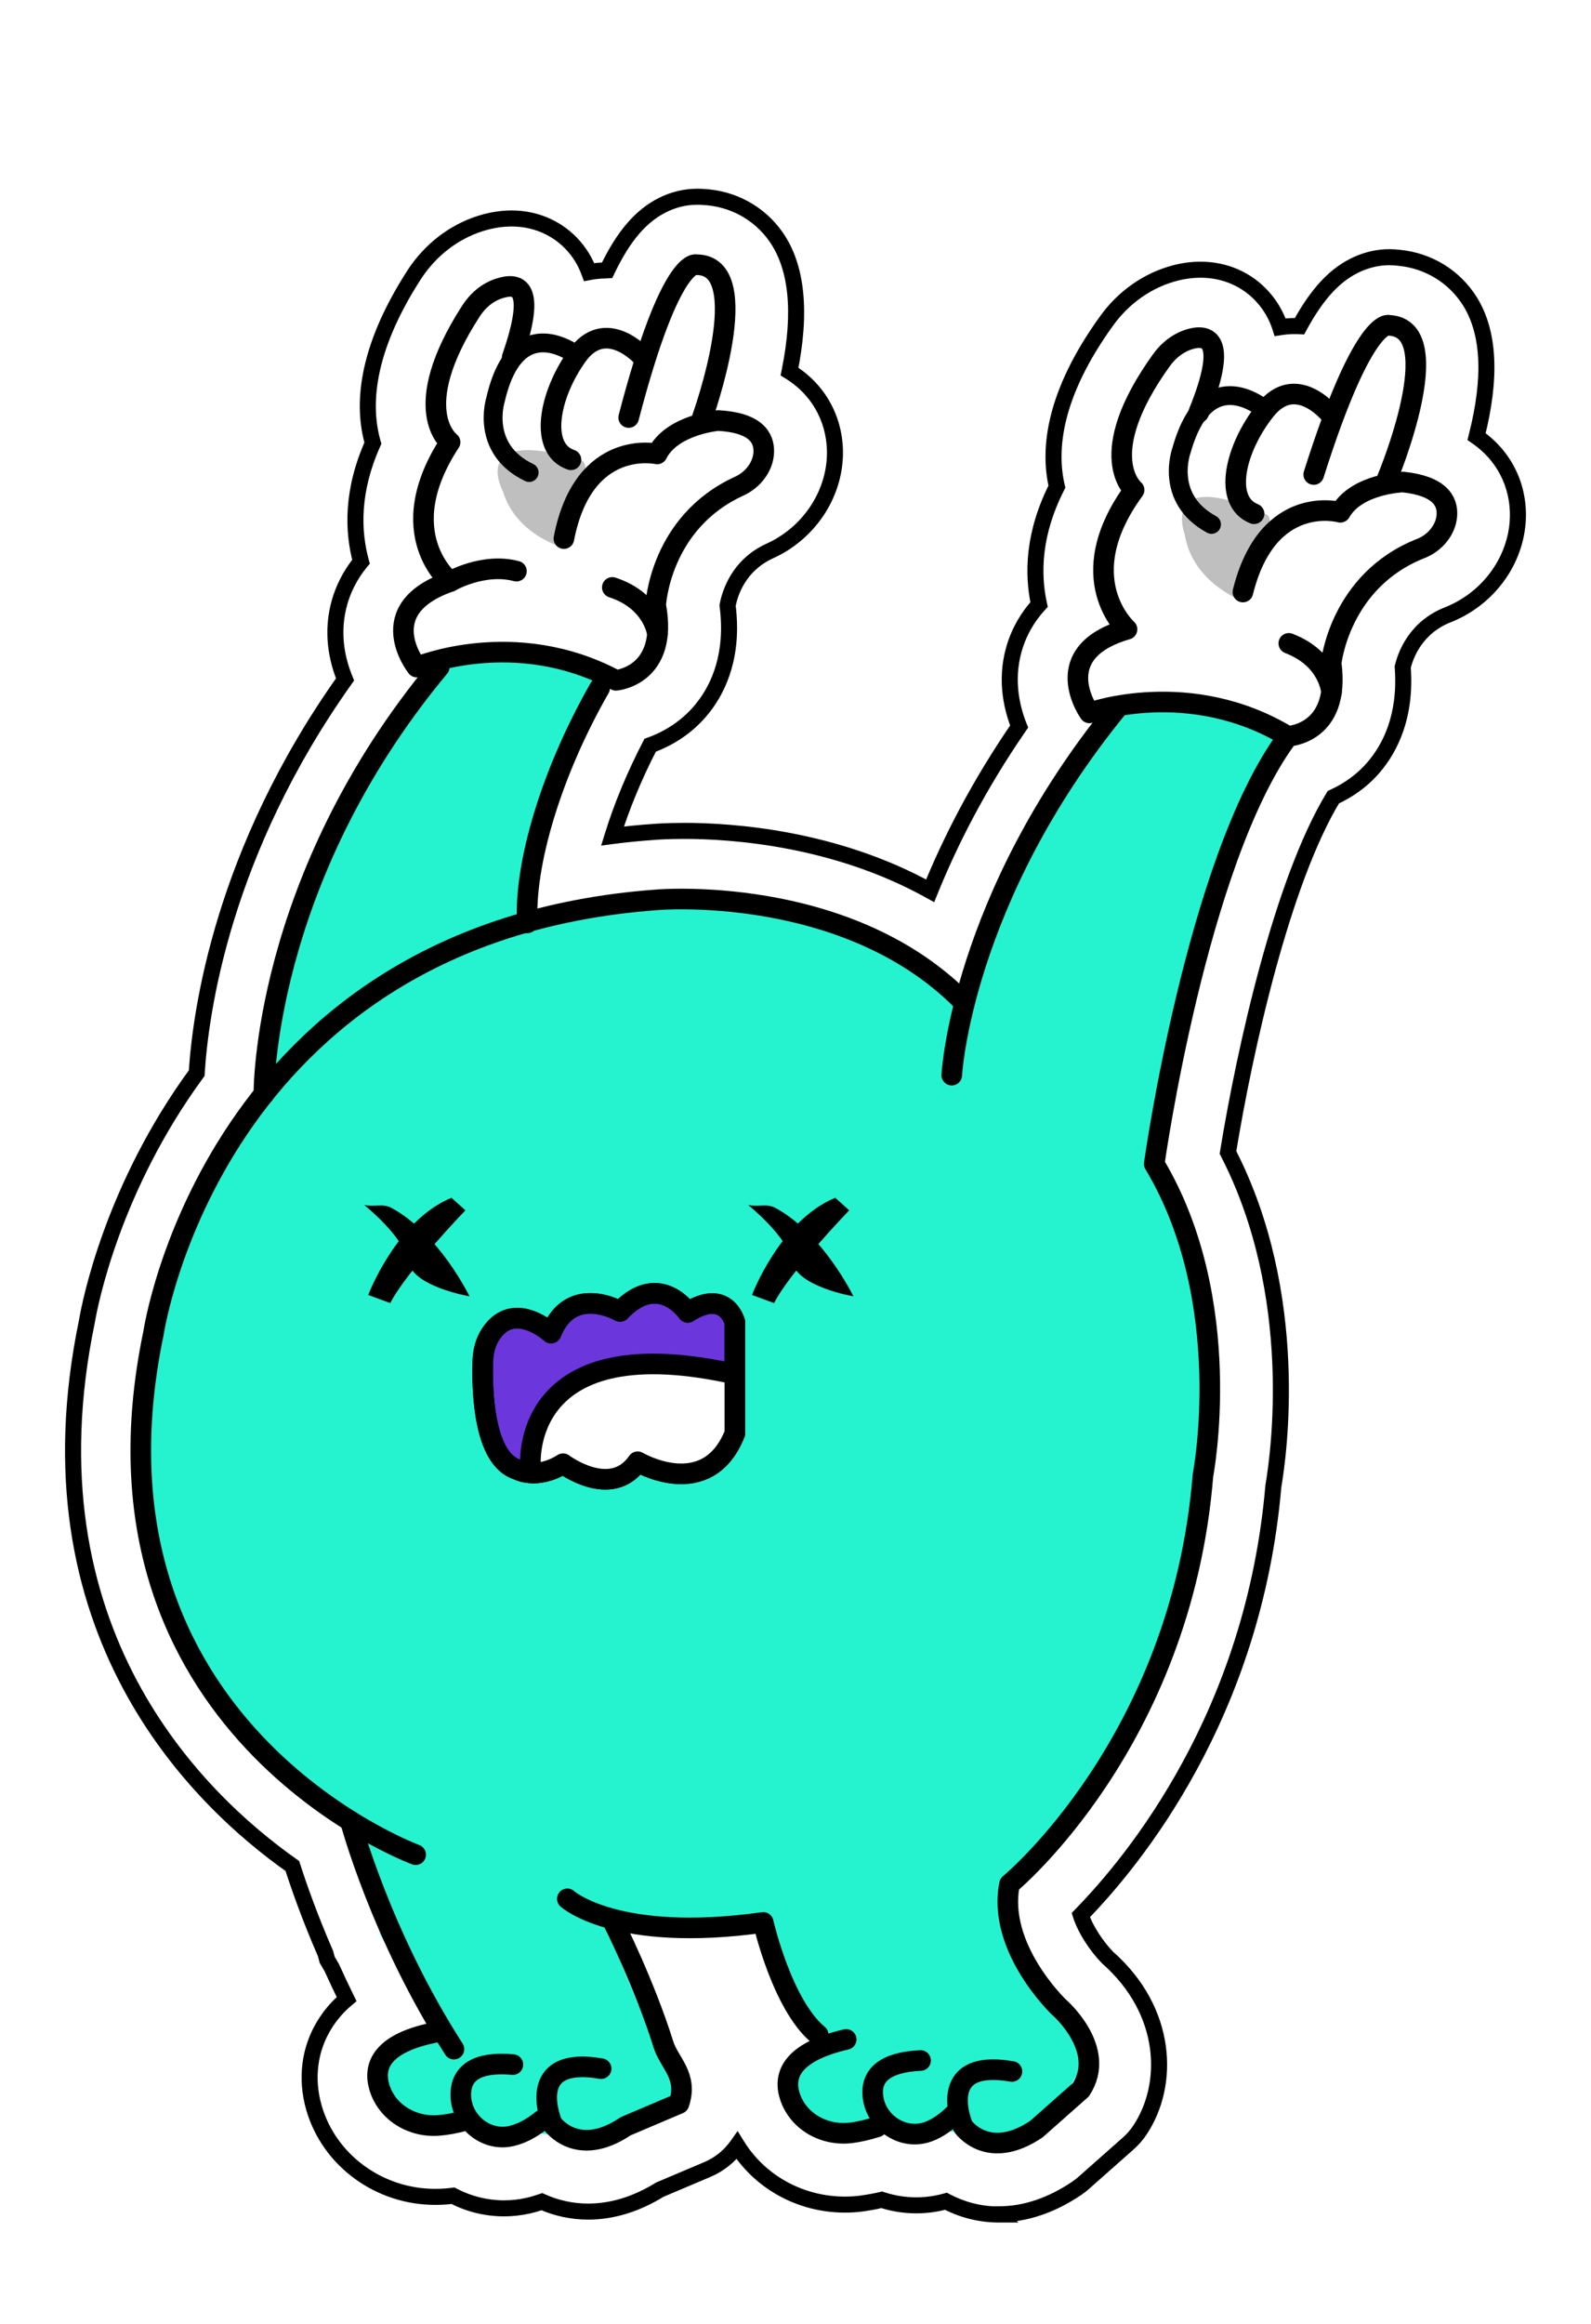 <svg width="150" height="219" viewBox="0 0 150 219" fill="none" xmlns="http://www.w3.org/2000/svg">
<g filter="url(#filter0_d_703_33915)">
<path d="M94.197 204.683C92.279 204.683 90.597 204.181 89.181 203.434C88.276 203.69 87.341 203.817 86.387 203.817C85.276 203.817 84.174 203.64 83.132 203.296C82.483 203.454 81.834 203.562 81.214 203.65C80.703 203.719 80.181 203.749 79.66 203.749C75.421 203.749 71.605 201.585 69.501 198.182C68.802 199.165 67.838 199.952 66.707 200.434L62.203 202.342C59.99 203.709 57.718 204.408 55.456 204.408C53.932 204.408 52.447 204.083 51.089 203.473C50.666 203.621 50.234 203.749 49.801 203.847C49.063 204.014 48.296 204.103 47.529 204.103C45.837 204.103 44.185 203.69 42.71 202.913C42.483 202.942 42.267 202.962 42.051 202.981C41.716 203.011 41.372 203.021 41.028 203.021C35.727 203.021 31.026 199.569 29.599 194.622C28.813 191.878 29.167 189.104 30.593 186.793C31.153 185.888 31.842 185.082 32.678 184.383C32.196 183.4 31.724 182.406 31.271 181.403L30.849 180.685L30.691 180.095C29.196 176.663 28.173 173.742 27.564 171.843C18.486 165.451 2.169 149.547 8.188 120.544C8.493 118.744 10.628 107.925 18.545 97.126C18.909 91.304 20.994 76.246 32.53 60.028C31.753 58.13 31.203 55.563 32.029 52.701C32.353 51.59 32.943 50.252 34.035 48.934C33.248 46.062 33.14 42.256 35.156 37.761C34.163 34.329 34.389 29.126 39.031 21.917C40.546 19.576 42.769 17.855 45.296 17.058C46.3 16.744 47.293 16.586 48.237 16.586C50.391 16.586 52.378 17.413 53.833 18.907C54.65 19.753 55.191 20.678 55.544 21.642C55.948 21.563 56.351 21.514 56.764 21.494C56.941 21.494 57.089 21.484 57.236 21.474C58.78 18.239 60.423 16.35 62.459 15.328C63.501 14.806 64.603 14.541 65.724 14.541C65.921 14.541 66.117 14.541 66.294 14.56C69.078 14.698 71.566 16.055 73.149 18.298C75.146 21.14 75.579 25.409 74.438 31.015C77.487 32.893 78.814 35.981 78.716 38.961C78.588 42.767 76.179 46.288 72.579 47.921C69.619 49.268 68.812 51.914 68.596 53.055C69.196 57.697 67.76 60.756 66.393 62.546C64.957 64.434 63.068 65.595 61.298 66.224C59.813 69.086 58.593 72.037 57.748 74.781C59.026 74.614 60.324 74.486 61.633 74.397C61.839 74.377 62.901 74.299 64.534 74.299C68.94 74.299 78.706 74.938 87.695 79.944C89.544 75.381 92.22 70.07 96.085 64.464C95.298 62.497 94.718 59.674 95.77 56.625C96.144 55.533 96.813 54.225 97.963 52.966C97.324 50.055 97.413 46.249 99.645 41.863C98.829 38.381 99.311 33.198 104.327 26.244C105.949 23.982 108.261 22.379 110.828 21.72C111.624 21.514 112.421 21.415 113.188 21.415C115.519 21.415 117.624 22.35 119.119 24.051C119.886 24.927 120.387 25.881 120.692 26.834C121.135 26.766 121.587 26.726 122.05 26.726C122.207 26.726 122.364 26.726 122.522 26.736C124.233 23.579 125.964 21.779 128.049 20.865C129.003 20.452 129.986 20.235 130.99 20.235C131.295 20.235 131.609 20.255 131.914 20.294C134.688 20.57 137.107 22.055 138.573 24.376C140.422 27.317 140.628 31.595 139.212 37.142C142.162 39.178 143.333 42.325 143.077 45.305C142.752 49.101 140.166 52.494 136.487 53.94C133.458 55.14 132.514 57.736 132.249 58.867C132.603 63.539 131.019 66.519 129.564 68.24C128.521 69.48 127.193 70.453 125.708 71.122C120.879 79.059 117.358 94.894 115.775 104.601C122.718 118.075 120.545 133.191 120.053 136.044C118.214 157.533 106.982 171.273 101.897 176.466C102.34 177.863 103.461 179.495 104.425 180.469C110.149 185.524 110.316 192.438 107.484 196.707C107.169 197.189 106.785 197.621 106.353 198.005L102.183 201.693C102.015 201.85 101.77 202.037 101.514 202.214C99.104 203.837 96.636 204.663 94.177 204.663L94.197 204.683Z" fill="white"/>
<path d="M94.197 204.683V205.438H96.02L94.731 204.149L94.197 204.683ZM89.181 203.434L89.533 202.766L89.266 202.625L88.975 202.707L89.181 203.434ZM83.132 203.296L83.369 202.579L83.164 202.511L82.954 202.562L83.132 203.296ZM81.214 203.65L81.315 204.399L81.321 204.398L81.214 203.65ZM69.501 198.182L70.143 197.784L69.544 196.816L68.885 197.744L69.501 198.182ZM66.707 200.434L67.002 201.13L67.004 201.129L66.707 200.434ZM62.203 202.342L61.908 201.646L61.855 201.669L61.806 201.699L62.203 202.342ZM51.089 203.473L51.399 202.784L51.124 202.661L50.84 202.76L51.089 203.473ZM49.801 203.847L49.968 204.584L49.968 204.584L49.801 203.847ZM42.71 202.913L43.062 202.244L42.85 202.132L42.612 202.163L42.71 202.913ZM42.051 202.981L42.117 203.734L42.119 203.734L42.051 202.981ZM29.599 194.622L28.873 194.83L28.873 194.831L29.599 194.622ZM30.593 186.793L29.951 186.395L29.95 186.396L30.593 186.793ZM32.678 184.383L33.162 184.963L33.617 184.583L33.356 184.051L32.678 184.383ZM31.271 181.403L31.96 181.093L31.943 181.055L31.922 181.02L31.271 181.403ZM30.849 180.685L30.119 180.88L30.145 180.98L30.198 181.069L30.849 180.685ZM30.691 180.095L31.421 179.9L31.407 179.846L31.384 179.793L30.691 180.095ZM27.564 171.843L28.283 171.612L28.206 171.371L27.999 171.226L27.564 171.843ZM8.188 120.544L8.928 120.697L8.931 120.683L8.933 120.67L8.188 120.544ZM18.545 97.126L19.154 97.573L19.285 97.394L19.299 97.173L18.545 97.126ZM32.53 60.028L33.146 60.466L33.387 60.127L33.23 59.742L32.53 60.028ZM32.029 52.701L31.303 52.489L31.303 52.491L32.029 52.701ZM34.035 48.934L34.617 49.416L34.868 49.113L34.764 48.734L34.035 48.934ZM35.156 37.761L35.846 38.071L35.959 37.818L35.882 37.551L35.156 37.761ZM39.031 21.917L38.397 21.506L38.396 21.508L39.031 21.917ZM45.296 17.058L45.07 16.337L45.069 16.338L45.296 17.058ZM53.833 18.907L54.377 18.383L54.375 18.38L53.833 18.907ZM55.544 21.642L54.835 21.902L55.057 22.506L55.689 22.383L55.544 21.642ZM56.764 21.494V20.738H56.746L56.728 20.739L56.764 21.494ZM57.236 21.474L57.286 22.228L57.728 22.199L57.918 21.8L57.236 21.474ZM62.459 15.328L62.121 14.652L62.119 14.652L62.459 15.328ZM66.294 14.56L66.211 15.311L66.234 15.314L66.257 15.315L66.294 14.56ZM73.149 18.298L73.768 17.863L73.767 17.862L73.149 18.298ZM74.438 31.015L73.697 30.864L73.592 31.381L74.041 31.658L74.438 31.015ZM78.716 38.961L79.471 38.987L79.471 38.986L78.716 38.961ZM72.579 47.921L72.267 47.233L72.266 47.233L72.579 47.921ZM68.596 53.055L67.853 52.914L67.831 53.032L67.846 53.152L68.596 53.055ZM66.393 62.546L65.792 62.087L65.791 62.089L66.393 62.546ZM61.298 66.224L61.045 65.512L60.764 65.612L60.627 65.876L61.298 66.224ZM57.748 74.781L57.026 74.558L56.679 75.683L57.846 75.53L57.748 74.781ZM61.633 74.397L61.684 75.151L61.694 75.15L61.704 75.149L61.633 74.397ZM87.695 79.944L87.328 80.604L88.075 81.02L88.396 80.228L87.695 79.944ZM96.085 64.464L96.707 64.893L96.937 64.559L96.786 64.183L96.085 64.464ZM95.77 56.625L96.484 56.872L96.485 56.87L95.77 56.625ZM97.963 52.966L98.521 53.476L98.785 53.187L98.701 52.804L97.963 52.966ZM99.645 41.863L100.319 42.205L100.444 41.959L100.381 41.69L99.645 41.863ZM104.327 26.244L104.939 26.686L104.941 26.685L104.327 26.244ZM110.828 21.72L111.016 22.452L111.017 22.452L110.828 21.72ZM119.119 24.051L119.687 23.553L119.686 23.552L119.119 24.051ZM120.692 26.834L119.973 27.065L120.169 27.68L120.808 27.581L120.692 26.834ZM122.522 26.736L122.475 27.49L122.956 27.52L123.186 27.096L122.522 26.736ZM128.049 20.865L127.749 20.171L127.745 20.173L128.049 20.865ZM131.914 20.294L131.817 21.044L131.828 21.045L131.84 21.046L131.914 20.294ZM138.573 24.376L139.212 23.974L139.211 23.972L138.573 24.376ZM139.212 37.142L138.48 36.955L138.35 37.465L138.783 37.764L139.212 37.142ZM143.077 45.305L142.324 45.24L142.324 45.24L143.077 45.305ZM136.487 53.94L136.211 53.237L136.209 53.238L136.487 53.94ZM132.249 58.867L131.513 58.695L131.486 58.808L131.495 58.925L132.249 58.867ZM129.564 68.24L128.987 67.752L128.985 67.754L129.564 68.24ZM125.708 71.122L125.398 70.433L125.184 70.529L125.063 70.729L125.708 71.122ZM115.775 104.601L115.029 104.479L114.989 104.725L115.103 104.947L115.775 104.601ZM120.053 136.044L119.308 135.915L119.303 135.947L119.3 135.979L120.053 136.044ZM101.897 176.466L101.358 175.937L101.04 176.262L101.177 176.694L101.897 176.466ZM104.425 180.469L103.888 181L103.906 181.018L103.925 181.035L104.425 180.469ZM107.484 196.707L106.854 196.289L106.851 196.294L107.484 196.707ZM106.353 198.005L106.853 198.571L106.854 198.57L106.353 198.005ZM102.183 201.693L101.682 201.127L101.673 201.135L101.665 201.143L102.183 201.693ZM101.514 202.214L101.936 202.841L101.944 202.836L101.514 202.214ZM94.177 204.663V203.908H92.353L93.642 205.197L94.177 204.663ZM94.197 203.927C92.415 203.927 90.853 203.462 89.533 202.766L88.828 204.102C90.341 204.901 92.143 205.438 94.197 205.438V203.927ZM88.975 202.707C88.138 202.943 87.273 203.062 86.387 203.062V204.573C87.409 204.573 88.413 204.436 89.386 204.161L88.975 202.707ZM86.387 203.062C85.356 203.062 84.335 202.898 83.369 202.579L82.895 204.014C84.015 204.383 85.196 204.573 86.387 204.573V203.062ZM82.954 202.562C82.338 202.711 81.716 202.815 81.107 202.902L81.321 204.398C81.951 204.308 82.627 204.196 83.31 204.03L82.954 202.562ZM81.113 202.901C80.641 202.965 80.153 202.993 79.66 202.993V204.504C80.21 204.504 80.765 204.473 81.315 204.399L81.113 202.901ZM79.66 202.993C75.679 202.993 72.108 200.962 70.143 197.784L68.858 198.579C71.102 202.208 75.163 204.504 79.66 204.504V202.993ZM68.885 197.744C68.266 198.616 67.412 199.313 66.411 199.739L67.004 201.129C68.265 200.592 69.339 199.715 70.117 198.619L68.885 197.744ZM66.413 199.738L61.908 201.646L62.498 203.038L67.002 201.13L66.413 199.738ZM61.806 201.699C59.693 203.004 57.557 203.652 55.456 203.652V205.163C57.879 205.163 60.287 204.414 62.6 202.985L61.806 201.699ZM55.456 203.652C54.039 203.652 52.66 203.35 51.399 202.784L50.78 204.162C52.233 204.816 53.824 205.163 55.456 205.163V203.652ZM50.84 202.76C50.44 202.899 50.035 203.019 49.633 203.11L49.968 204.584C50.432 204.478 50.892 204.342 51.338 204.187L50.84 202.76ZM49.634 203.11C48.95 203.265 48.239 203.347 47.529 203.347V204.858C48.354 204.858 49.177 204.763 49.968 204.584L49.634 203.11ZM47.529 203.347C45.96 203.347 44.429 202.964 43.062 202.244L42.358 203.581C43.941 204.415 45.714 204.858 47.529 204.858V203.347ZM42.612 202.163C42.403 202.191 42.201 202.209 41.982 202.229L42.119 203.734C42.334 203.714 42.564 203.694 42.807 203.662L42.612 202.163ZM41.984 202.229C41.679 202.256 41.359 202.265 41.028 202.265V203.776C41.385 203.776 41.753 203.766 42.117 203.734L41.984 202.229ZM41.028 202.265C36.049 202.265 31.654 199.022 30.326 194.412L28.873 194.831C30.397 200.115 35.405 203.776 41.028 203.776V202.265ZM30.326 194.413C29.594 191.863 29.927 189.31 31.236 187.19L29.95 186.396C28.406 188.898 28.031 191.893 28.873 194.83L30.326 194.413ZM31.235 187.191C31.755 186.352 32.391 185.608 33.162 184.963L32.194 183.803C31.293 184.556 30.552 185.424 29.951 186.395L31.235 187.191ZM33.356 184.051C32.877 183.073 32.409 182.087 31.96 181.093L30.583 181.714C31.039 182.726 31.515 183.727 31.999 184.716L33.356 184.051ZM31.922 181.02L31.5 180.302L30.198 181.069L30.62 181.787L31.922 181.02ZM31.579 180.491L31.421 179.9L29.961 180.29L30.119 180.88L31.579 180.491ZM31.384 179.793C29.901 176.389 28.887 173.492 28.283 171.612L26.844 172.075C27.46 173.992 28.491 176.937 29.998 180.397L31.384 179.793ZM27.999 171.226C19.048 164.922 2.995 149.285 8.928 120.697L7.449 120.39C1.343 149.809 17.924 165.979 27.129 172.461L27.999 171.226ZM8.933 120.67C9.228 118.929 11.334 108.239 19.154 97.573L17.936 96.679C9.921 107.611 7.758 118.558 7.444 120.417L8.933 120.67ZM19.299 97.173C19.657 91.445 21.715 76.537 33.146 60.466L31.915 59.59C20.273 75.956 18.16 91.162 17.791 97.079L19.299 97.173ZM33.23 59.742C32.495 57.946 31.99 55.559 32.755 52.91L31.303 52.491C30.415 55.566 31.012 58.314 31.831 60.314L33.23 59.742ZM32.754 52.913C33.055 51.882 33.602 50.641 34.617 49.416L33.453 48.452C32.285 49.862 31.652 51.297 31.303 52.489L32.754 52.913ZM34.764 48.734C34.021 46.022 33.905 42.396 35.846 38.071L34.467 37.452C32.375 42.116 32.476 46.103 33.306 49.134L34.764 48.734ZM35.882 37.551C34.963 34.376 35.113 29.398 39.667 22.326L38.396 21.508C33.666 28.854 33.363 34.282 34.431 37.971L35.882 37.551ZM39.666 22.328C41.09 20.127 43.172 18.52 45.523 17.779L45.069 16.338C42.365 17.19 40.002 19.026 38.397 21.506L39.666 22.328ZM45.523 17.779C46.459 17.485 47.376 17.342 48.237 17.342V15.831C47.209 15.831 46.14 16.002 45.07 16.337L45.523 17.779ZM48.237 17.342C50.194 17.342 51.983 18.09 53.292 19.434L54.375 18.38C52.772 16.735 50.588 15.831 48.237 15.831V17.342ZM53.289 19.432C54.027 20.197 54.514 21.029 54.835 21.902L56.254 21.381C55.866 20.326 55.272 19.31 54.377 18.383L53.289 19.432ZM55.689 22.383C56.057 22.311 56.424 22.267 56.8 22.249L56.728 20.739C56.278 20.761 55.839 20.814 55.4 20.9L55.689 22.383ZM56.764 22.25C56.969 22.25 57.14 22.238 57.286 22.228L57.186 20.721C57.038 20.73 56.913 20.738 56.764 20.738V22.25ZM57.918 21.8C59.424 18.643 60.97 16.921 62.798 16.003L62.119 14.652C59.875 15.78 58.136 17.834 56.554 21.149L57.918 21.8ZM62.797 16.003C63.739 15.532 64.725 15.296 65.724 15.296V13.785C64.481 13.785 63.264 14.08 62.121 14.652L62.797 16.003ZM65.724 15.296C65.931 15.296 66.083 15.297 66.211 15.311L66.378 13.809C66.151 13.784 65.91 13.785 65.724 13.785V15.296ZM66.257 15.315C68.812 15.441 71.085 16.684 72.532 18.733L73.767 17.862C72.047 15.427 69.343 13.955 66.332 13.806L66.257 15.315ZM72.531 18.732C74.35 21.322 74.823 25.335 73.697 30.864L75.178 31.165C76.335 25.482 75.942 20.958 73.768 17.863L72.531 18.732ZM74.041 31.658C76.837 33.38 78.051 36.2 77.961 38.936L79.471 38.986C79.578 35.762 78.136 32.406 74.834 30.371L74.041 31.658ZM77.961 38.936C77.843 42.442 75.617 45.714 72.267 47.233L72.891 48.609C76.74 46.863 79.333 43.093 79.471 38.987L77.961 38.936ZM72.266 47.233C68.978 48.73 68.089 51.672 67.853 52.914L69.338 53.196C69.535 52.156 70.259 49.807 72.892 48.609L72.266 47.233ZM67.846 53.152C68.418 57.575 67.052 60.438 65.792 62.087L66.993 63.005C68.467 61.074 69.973 57.819 69.345 52.958L67.846 53.152ZM65.791 62.089C64.46 63.84 62.703 64.923 61.045 65.512L61.551 66.936C63.434 66.267 65.454 65.029 66.994 63.003L65.791 62.089ZM60.627 65.876C59.123 68.775 57.886 71.767 57.026 74.558L58.47 75.003C59.301 72.306 60.502 69.398 61.969 66.572L60.627 65.876ZM57.846 75.53C59.108 75.365 60.391 75.239 61.684 75.151L61.581 73.643C60.258 73.733 58.944 73.862 57.65 74.031L57.846 75.53ZM61.704 75.149C61.884 75.132 62.922 75.054 64.534 75.054V73.543C62.88 73.543 61.794 73.623 61.561 73.645L61.704 75.149ZM64.534 75.054C68.888 75.054 78.503 75.69 87.328 80.604L88.063 79.284C78.909 74.186 68.992 73.543 64.534 73.543V75.054ZM88.396 80.228C90.226 75.71 92.876 70.449 96.707 64.893L95.463 64.035C91.563 69.691 88.863 75.051 86.995 79.66L88.396 80.228ZM96.786 64.183C96.041 62.32 95.51 59.693 96.484 56.872L95.056 56.379C93.925 59.655 94.555 62.673 95.383 64.744L96.786 64.183ZM96.485 56.87C96.829 55.864 97.449 54.649 98.521 53.476L97.406 52.457C96.177 53.801 95.458 55.203 95.055 56.38L96.485 56.87ZM98.701 52.804C98.097 50.054 98.17 46.428 100.319 42.205L98.972 41.52C96.656 46.071 96.551 50.056 97.225 53.129L98.701 52.804ZM100.381 41.69C99.625 38.468 100.02 33.506 104.939 26.686L103.714 25.802C98.601 32.89 98.032 38.293 98.909 42.035L100.381 41.69ZM104.941 26.685C106.465 24.56 108.628 23.065 111.016 22.452L110.64 20.988C107.893 21.694 105.434 23.404 103.713 25.804L104.941 26.685ZM111.017 22.452C111.752 22.261 112.485 22.171 113.188 22.171V20.66C112.357 20.66 111.496 20.766 110.638 20.989L111.017 22.452ZM113.188 22.171C115.309 22.171 117.205 23.017 118.551 24.55L119.686 23.552C118.043 21.682 115.729 20.66 113.188 20.66V22.171ZM118.55 24.549C119.244 25.341 119.697 26.202 119.973 27.065L121.412 26.605C121.078 25.559 120.527 24.512 119.687 23.553L118.55 24.549ZM120.808 27.581C121.217 27.518 121.63 27.482 122.05 27.482V25.971C121.544 25.971 121.053 26.014 120.576 26.088L120.808 27.581ZM122.05 27.482C122.211 27.482 122.345 27.482 122.475 27.49L122.569 25.982C122.384 25.971 122.203 25.971 122.05 25.971V27.482ZM123.186 27.096C124.856 24.015 126.482 22.377 128.352 21.557L127.745 20.173C125.446 21.181 123.61 23.143 121.857 26.376L123.186 27.096ZM128.349 21.558C129.216 21.183 130.098 20.991 130.99 20.991V19.48C129.875 19.48 128.79 19.721 127.749 20.171L128.349 21.558ZM130.99 20.991C131.263 20.991 131.545 21.008 131.817 21.044L132.011 19.545C131.673 19.501 131.326 19.48 130.99 19.48V20.991ZM131.84 21.046C134.385 21.299 136.594 22.658 137.934 24.779L139.211 23.972C137.62 21.451 134.99 19.84 131.989 19.542L131.84 21.046ZM137.933 24.778C139.617 27.457 139.877 31.482 138.48 36.955L139.944 37.329C141.379 31.707 141.226 27.176 139.212 23.974L137.933 24.778ZM138.783 37.764C141.489 39.631 142.559 42.505 142.324 45.24L143.83 45.37C144.107 42.145 142.835 38.724 139.641 36.52L138.783 37.764ZM142.324 45.24C142.025 48.738 139.634 51.892 136.211 53.237L136.764 54.643C140.697 53.097 143.48 49.465 143.83 45.369L142.324 45.24ZM136.209 53.238C132.847 54.569 131.804 57.456 131.513 58.695L132.984 59.04C133.224 58.017 134.069 55.711 136.766 54.643L136.209 53.238ZM131.495 58.925C131.833 63.378 130.328 66.166 128.987 67.752L130.14 68.728C131.71 66.872 133.373 63.701 133.002 58.81L131.495 58.925ZM128.985 67.754C128.021 68.9 126.787 69.808 125.398 70.433L126.018 71.811C127.6 71.099 129.021 70.059 130.142 68.727L128.985 67.754ZM125.063 70.729C122.591 74.792 120.481 80.82 118.795 86.999C117.105 93.194 115.824 99.606 115.029 104.479L116.52 104.722C117.309 99.889 118.58 93.53 120.253 87.396C121.931 81.246 123.997 75.389 126.354 71.515L125.063 70.729ZM115.103 104.947C121.928 118.19 119.795 133.095 119.308 135.915L120.798 136.172C121.295 133.288 123.509 117.96 116.446 104.255L115.103 104.947ZM119.3 135.979C117.482 157.229 106.374 170.814 101.358 175.937L102.437 176.995C107.59 171.732 118.946 157.837 120.806 136.108L119.3 135.979ZM101.177 176.694C101.665 178.234 102.864 179.966 103.888 181L104.962 179.937C104.058 179.024 103.015 177.491 102.618 176.238L101.177 176.694ZM103.925 181.035C109.374 185.848 109.472 192.343 106.854 196.289L108.113 197.124C111.16 192.533 110.924 185.201 104.925 179.903L103.925 181.035ZM106.851 196.294C106.577 196.713 106.239 197.096 105.852 197.439L106.854 198.57C107.332 198.147 107.761 197.664 108.116 197.12L106.851 196.294ZM105.852 197.439L101.682 201.127L102.683 202.259L106.853 198.571L105.852 197.439ZM101.665 201.143C101.539 201.262 101.329 201.423 101.084 201.593L101.944 202.836C102.21 202.651 102.492 202.439 102.7 202.243L101.665 201.143ZM101.092 201.588C98.783 203.142 96.459 203.908 94.177 203.908V205.419C96.812 205.419 99.425 204.532 101.936 202.841L101.092 201.588ZM93.642 205.197L93.662 205.217L94.731 204.149L94.711 204.129L93.642 205.197Z" fill="black"/>
<path d="M104.662 48.219L105.281 54.327L104.219 55.772L101.947 57.946L102.321 62.273L113.523 61.949L122.09 65.076L125.375 63.07L126.309 56.176L131.128 48.74L135.524 46.911L136.587 43.223L131.443 40.99L132.357 34.332L133.036 29.375L131.679 26.621L128.473 30.152L126.338 35.256L121.372 32.896L118.736 33.889L113.405 33.358L114.113 28.047L110.474 28.814L106.668 36.722L106.275 40.705L104.662 48.219Z" fill="white"/>
<path d="M40.438 44.138L41.412 50.206L40.438 51.711L38.304 54.012L38.924 58.31L50.086 57.327L58.83 59.943L61.987 57.749L62.518 50.806L66.895 43.095L71.163 41.02L72.009 37.263L66.747 35.345L67.258 28.647L67.652 23.661L66.127 20.986L63.138 24.703L61.308 29.916L56.214 27.86L53.637 29.011L48.287 28.795L48.68 23.454L45.09 24.428L41.756 32.542L41.609 36.545L40.438 44.138Z" fill="white"/>
<path d="M84.814 85.789L68.369 80.911L49.712 82.966L50.007 78.314L56.538 60.828L56.272 59.549L51.935 57.897C51.935 57.897 42.975 57.179 41.401 58.861C34.822 65.883 24.269 88.641 24.869 99.116C24.869 99.116 2.946 117.881 20.158 157.025L33.022 167.598L35.874 178.347L41.264 187.474L39.316 187.976L35.963 190.936L38.48 196.729L43.801 195.824L47.253 197.378L52.368 195.559L56.4 197.516L63.983 194.221L62.754 190.995L56.941 177.147H71.939L77.123 187.74L73.857 193.139L77.123 196.768L87.528 196.867L90.203 194.969L93.203 197.359L97.904 197.526L102.34 190.208L96.419 180.472L95.18 173.548L99.576 169.014L108.742 154.074L113.414 135.043L113.267 117.881L108.821 105.676L114.093 81.737L121.381 65.381L118.174 62.834L105.369 62.647L101.169 68.253L90.587 90.185L84.794 85.779L84.814 85.789Z" fill="#25F3CF"/>
<path d="M89.731 97.316C89.731 97.316 90.616 80.724 105.388 62.657" stroke="black" stroke-width="1.942" stroke-linecap="round" stroke-linejoin="round"/>
<path d="M24.879 99.116C24.879 99.116 24.653 78.983 41.412 58.861" stroke="black" stroke-width="1.942" stroke-linecap="round" stroke-linejoin="round"/>
<path d="M49.713 82.967C49.418 77.469 51.945 68.853 56.538 60.828" stroke="black" stroke-width="1.942" stroke-linecap="round" stroke-linejoin="round"/>
<path d="M34.33 109.541C34.33 109.541 38.077 112.531 38.5 114.891C38.923 117.252 44.264 118.157 44.264 118.157C44.264 118.157 41.421 112.265 36.907 109.826C36.071 109.374 35.294 109.767 34.34 109.551L34.33 109.541Z" fill="black"/>
<path d="M34.714 118.039C34.714 118.039 37.35 111.026 42.562 108.872L43.88 110.053C43.88 110.053 38.255 115.885 36.799 118.796L34.714 118.029V118.039Z" fill="black"/>
<path d="M70.524 109.541C70.524 109.541 74.271 112.531 74.694 114.891C75.117 117.252 80.457 118.157 80.457 118.157C80.457 118.157 77.615 112.265 73.101 109.826C72.265 109.374 71.488 109.767 70.534 109.551L70.524 109.541Z" fill="black"/>
<path d="M70.897 118.039C70.897 118.039 73.533 111.026 78.746 108.872L80.064 110.053C80.064 110.053 74.438 115.885 72.983 118.796L70.897 118.029V118.039Z" fill="black"/>
<path d="M51.946 121.618C51.946 121.618 48.494 118.441 46.31 121.648C45.789 122.405 45.553 123.32 45.523 124.244C45.435 126.929 45.572 133.46 48.769 134.483C48.769 134.483 50.588 135.505 53.087 133.932C53.087 133.932 57.62 137.354 60.119 133.745C60.119 133.745 66.689 137.63 69.285 131.06V120.595C69.285 120.595 68.449 117.36 64.84 119.671C64.84 119.671 62.154 115.688 58.456 119.582C58.456 119.582 53.873 116.897 51.956 121.618H51.946Z" fill="#6B36DC" stroke="black" stroke-width="1.942" stroke-linecap="round" stroke-linejoin="round"/>
<path d="M68.537 125.316C48.916 121.245 50.027 134.109 50.027 134.109L53.086 133.922L57.404 135.633L60.128 133.735L65.242 134.787L69.294 131.05L68.557 125.306L68.537 125.316Z" fill="white"/>
<path d="M59.272 35.345C63.275 19.973 65.665 20.946 65.665 20.946C71.409 20.946 66.216 35.345 66.216 35.345" stroke="black" stroke-width="1.942" stroke-linecap="round" stroke-linejoin="round"/>
<path d="M61.987 55.763C61.987 55.763 61.643 52.635 57.729 51.356" stroke="black" stroke-width="1.942" stroke-linecap="round" stroke-linejoin="round"/>
<path d="M42.435 50.806C42.435 50.806 45.562 48.986 48.69 49.822" stroke="black" stroke-width="1.942" stroke-linecap="round" stroke-linejoin="round"/>
<path d="M123.859 40.715C128.649 25.569 130.98 26.66 130.98 26.66C136.714 26.956 130.803 41.069 130.803 41.069" fill="white"/>
<path d="M123.859 40.715C128.649 25.569 130.98 26.66 130.98 26.66C136.714 26.956 130.803 41.069 130.803 41.069" stroke="black" stroke-width="1.942" stroke-linecap="round" stroke-linejoin="round"/>
<path d="M125.532 61.241C125.532 61.241 125.355 58.103 121.509 56.628Z" fill="white"/>
<path d="M125.532 61.241C125.532 61.241 125.355 58.103 121.509 56.628" stroke="black" stroke-width="1.942" stroke-linecap="round" stroke-linejoin="round"/>
<path d="M51.946 121.618C51.946 121.618 48.494 118.441 46.31 121.648C45.789 122.405 45.553 123.32 45.523 124.244C45.435 126.929 45.572 133.46 48.769 134.483C48.769 134.483 50.588 135.505 53.087 133.932C53.087 133.932 57.62 137.354 60.119 133.745C60.119 133.745 66.689 137.63 69.285 131.06V120.595C69.285 120.595 68.449 117.36 64.84 119.671C64.84 119.671 62.154 115.688 58.456 119.582C58.456 119.582 53.873 116.897 51.956 121.618H51.946Z" stroke="black" stroke-width="1.942" stroke-linecap="round" stroke-linejoin="round"/>
<path d="M53.411 47.698C53.411 47.698 48.68 46.577 47.401 42.269C47.401 42.269 44.116 36.161 54.669 39.328C55.85 39.682 54.443 41.364 55.761 41.925L53.411 47.698Z" fill="#BFBFBF"/>
<path d="M116.955 52.556C116.955 52.556 112.411 50.825 111.703 46.39C111.703 46.39 109.244 39.908 119.296 44.423C120.417 44.924 118.804 46.419 120.033 47.137L116.955 52.556Z" fill="#BFBFBF"/>
<path d="M50.017 134.119C50.017 134.119 48.906 121.255 68.527 125.327" stroke="black" stroke-width="1.942" stroke-linecap="round" stroke-linejoin="round"/>
<path d="M53.164 46.754C55.013 37.204 61.957 38.777 61.957 38.777C63.344 36.004 67.701 35.63 67.701 35.63C71.222 35.817 72.048 37.223 72.008 38.59C71.969 39.958 70.995 41.217 69.707 41.807C62.193 45.229 61.819 53.028 61.819 53.028C63.068 59.697 58.072 60.11 58.072 60.11C48.492 54.976 39.297 58.861 39.297 58.861C39.297 58.861 34.93 53.402 42.434 50.806C42.434 50.806 36.789 46.272 42.434 37.666C42.434 37.666 38.362 34.666 44.401 25.313C45.04 24.32 45.975 23.513 47.106 23.169C48.758 22.648 50.666 22.845 48.286 29.69" stroke="black" stroke-width="1.942" stroke-linecap="round" stroke-linejoin="round"/>
<path d="M54.453 29.542C54.453 29.542 48.729 24.89 46.713 33.683C46.713 33.683 45.237 38.305 49.889 40.528" stroke="black" stroke-width="1.777" stroke-linecap="round" stroke-linejoin="round"/>
<path d="M60.492 29.542C60.492 29.542 57.079 25.775 54.394 29.542C51.709 33.309 50.834 38.315 53.833 39.328" stroke="black" stroke-width="1.942" stroke-linecap="round" stroke-linejoin="round"/>
<path d="M55.726 192.418L39.26 191.041C37.88 190.926 36.667 191.951 36.552 193.332C36.437 194.712 37.462 195.924 38.842 196.04L55.308 197.417C56.688 197.532 57.901 196.507 58.016 195.126C58.131 193.746 57.106 192.534 55.726 192.418Z" fill="#25F3CF"/>
<path d="M94.589 192.017L78.077 191.426C76.692 191.376 75.53 192.458 75.481 193.842C75.431 195.227 76.513 196.389 77.897 196.438L94.41 197.029C95.794 197.079 96.956 195.997 97.006 194.613C97.055 193.229 95.973 192.066 94.589 192.017Z" fill="#25F3CF"/>
<path d="M119.346 34.676C119.346 34.676 113.858 29.739 111.399 38.414C111.399 38.414 109.697 42.957 114.221 45.416" stroke="black" stroke-width="1.777" stroke-linecap="round" stroke-linejoin="round"/>
<path d="M125.373 34.981C125.373 34.981 122.157 31.037 119.285 34.666C116.414 38.295 115.283 43.242 118.233 44.413" stroke="black" stroke-width="1.942" stroke-linecap="round" stroke-linejoin="round"/>
<path d="M117.182 51.789C119.523 42.348 126.368 44.275 126.368 44.275C127.892 41.571 132.259 41.423 132.259 41.423C135.76 41.787 136.518 43.243 136.409 44.6C136.301 45.957 135.269 47.177 133.951 47.688C126.279 50.717 125.502 58.497 125.502 58.497C126.407 65.214 121.401 65.382 121.401 65.382C112.097 59.766 102.714 63.178 102.714 63.178C102.714 63.178 98.633 57.504 106.255 55.301C106.255 55.301 100.846 50.481 106.924 42.171C106.924 42.171 103.009 38.964 109.51 29.926C110.199 28.972 111.182 28.215 112.323 27.92C114.005 27.487 115.736 28.175 113.012 34.883" stroke="black" stroke-width="1.942" stroke-linecap="round" stroke-linejoin="round"/>
<path d="M48.355 190.553C44.825 190.238 43.694 191.458 43.487 192.825C43.084 195.5 45.562 197.89 48.198 197.29C49.054 197.093 50.028 196.641 51.109 195.766" stroke="black" stroke-width="1.942" stroke-linecap="round" stroke-linejoin="round"/>
<path d="M56.675 190.937C49.26 189.658 52.062 196.12 52.062 196.12C52.062 196.12 54.384 199.473 58.986 196.366L64.012 194.231C64.907 191.635 63.088 190.396 62.547 188.655C60.747 182.911 57.836 177.148 57.836 177.148" stroke="black" stroke-width="1.942" stroke-linecap="round" stroke-linejoin="round"/>
<path d="M41.274 187.475C35.855 188.478 35.206 190.76 35.756 192.648C36.445 195.048 38.874 196.493 41.362 196.287C42.071 196.228 42.887 196.09 43.821 195.834" stroke="black" stroke-width="1.942" stroke-linecap="round" stroke-linejoin="round"/>
<path d="M86.791 190.169C83.25 190.336 82.296 191.694 82.276 193.08C82.237 195.785 85.02 197.821 87.548 196.867C88.365 196.562 89.269 195.972 90.223 194.969" stroke="black" stroke-width="1.942" stroke-linecap="round" stroke-linejoin="round"/>
<path d="M95.406 191.202C87.99 189.923 90.793 196.385 90.793 196.385C90.793 196.385 93.115 199.739 97.717 196.631L101.897 192.933C104.445 189.087 99.812 185.114 99.812 185.114C99.812 185.114 93.98 179.557 95.18 173.548C95.18 173.548 111.378 160.221 113.414 135.043C113.414 135.043 116.601 118.638 108.821 105.676C108.821 105.676 112.804 77.213 121.243 65.647" stroke="black" stroke-width="1.942" stroke-linecap="round" stroke-linejoin="round"/>
<path d="M79.778 188.183C74.409 189.422 73.858 191.723 74.487 193.592C75.284 195.962 77.772 197.3 80.251 196.985C80.959 196.897 81.765 196.719 82.69 196.424" stroke="black" stroke-width="1.942" stroke-linecap="round" stroke-linejoin="round"/>
<path d="M53.489 174.935C53.489 174.935 58.072 179.105 71.959 177.158C71.959 177.158 73.72 184.917 77.142 187.75" stroke="black" stroke-width="1.942" stroke-linecap="round" stroke-linejoin="round"/>
<path d="M33.032 167.598C33.032 167.598 35.884 178.348 42.798 189.097" stroke="black" stroke-width="1.942" stroke-linecap="round" stroke-linejoin="round"/>
<path d="M39.189 170.774C39.189 170.774 6.704 158.825 14.473 121.619C14.473 121.619 20.03 83.852 61.957 80.793C61.957 80.793 79.611 79.259 90.607 90.186" stroke="black" stroke-width="1.942" stroke-linecap="round" stroke-linejoin="round"/>
</g>
<defs>
<filter id="filter0_d_703_33915" x="-4" y="0" width="158" height="226.877" filterUnits="userSpaceOnUse" color-interpolation-filters="sRGB">
<feFlood flood-opacity="0" result="BackgroundImageFix"/>
<feColorMatrix in="SourceAlpha" type="matrix" values="0 0 0 0 0 0 0 0 0 0 0 0 0 0 0 0 0 0 127 0" result="hardAlpha"/>
<feOffset dy="4"/>
<feGaussianBlur stdDeviation="2"/>
<feComposite in2="hardAlpha" operator="out"/>
<feColorMatrix type="matrix" values="0 0 0 0 0 0 0 0 0 0 0 0 0 0 0 0 0 0 0.25 0"/>
<feBlend mode="normal" in2="BackgroundImageFix" result="effect1_dropShadow_703_33915"/>
<feBlend mode="normal" in="SourceGraphic" in2="effect1_dropShadow_703_33915" result="shape"/>
</filter>
</defs>
</svg>
